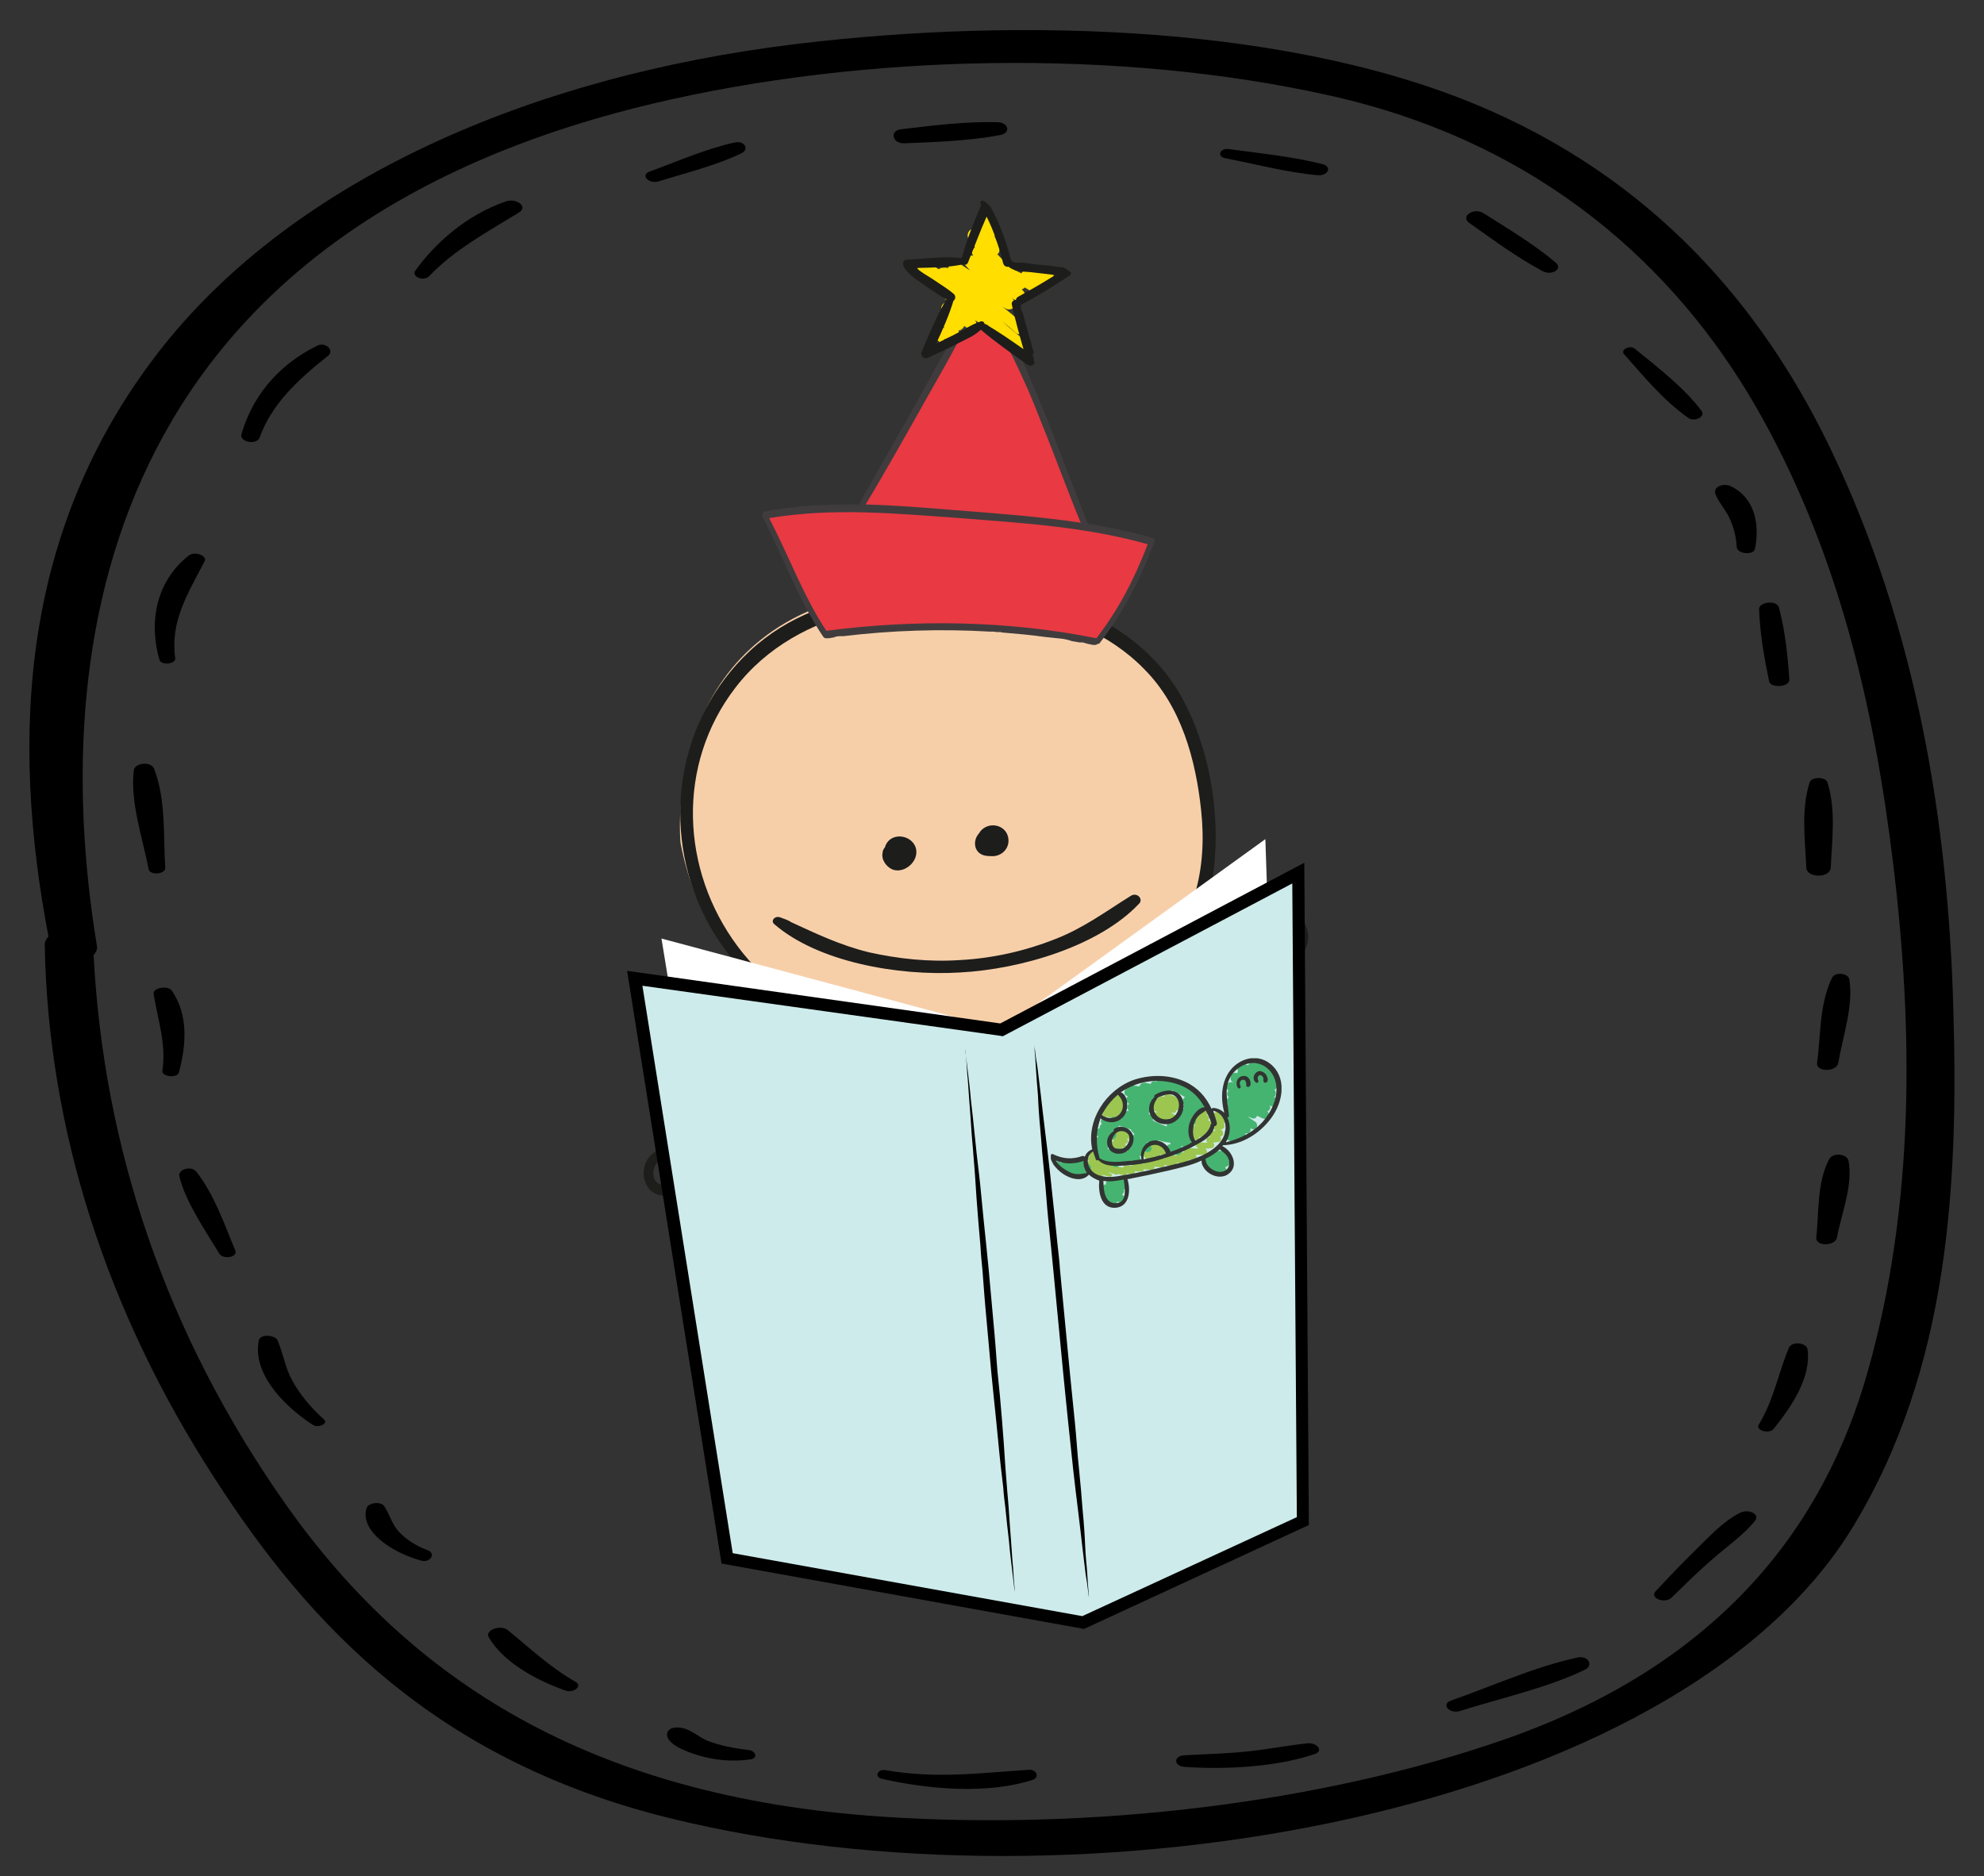 <?xml version="1.0" encoding="utf-8"?>
<!-- Generator: Adobe Illustrator 19.0.0, SVG Export Plug-In . SVG Version: 6.00 Build 0)  -->
<svg version="1.1" id="Capa_1" xmlns="http://www.w3.org/2000/svg" xmlns:xlink="http://www.w3.org/1999/xlink" x="0px" y="0px"
	 viewBox="-58 194.9 479 453" style="enable-background:new -58 194.9 479 453;" xml:space="preserve">
<rect x="-58" y="194.9" width="479" height="453" fill="#333333" stroke="none"/>
<style type="text/css">
	.st0{fill:#F6F6F6;}
	.st1{fill:#F9EF6B;}
	.st2{fill:#F6CFA9;}
	.st3{fill:#95C13D;}
	.st4{fill:#1D1D1B;}
	.st5{fill:#FFFFFF;}
	.st6{fill:#CEEBEB;}
	.st7{opacity:0.89;}
	.st8{clip-path:url(#SVGID_2_);fill:#95C13D;}
	.st9{clip-path:url(#SVGID_4_);fill:#95C13D;}
	.st10{clip-path:url(#SVGID_6_);fill:#95C13D;}
	.st11{clip-path:url(#SVGID_8_);fill:#95C13D;}
	.st12{clip-path:url(#SVGID_10_);fill:#95C13D;}
	.st13{clip-path:url(#SVGID_12_);fill:#34AD61;}
	.st14{clip-path:url(#SVGID_14_);fill:#34AD61;}
	.st15{clip-path:url(#SVGID_16_);fill:#34AD61;}
	.st16{clip-path:url(#SVGID_18_);fill:#34AD61;}
	.st17{clip-path:url(#SVGID_20_);fill:#34AD61;}
	.st18{clip-path:url(#SVGID_22_);fill:#1D1D1B;}
	.st19{clip-path:url(#SVGID_24_);fill:#1D1D1B;}
	.st20{clip-path:url(#SVGID_26_);fill:#1D1D1B;}
	.st21{clip-path:url(#SVGID_28_);fill:#1D1D1B;}
	.st22{clip-path:url(#SVGID_30_);fill:#1D1D1B;}
	.st23{fill:#E93943;}
	.st24{fill:#403C3D;}
	.st25{fill:#FFDE00;}
</style>
<g>
	<path d="M413.6,438.7c1.2,41.2-0.8,86.5-24.4,125.1c-42.4,69.2-185.8,94.6-285.4,70.1c-56.5-13.9-87-46.4-110-82.1
		c-26.3-40.6-40.2-84.5-41-128.8c0-0.8,0.4-1.4,0.9-2c-9.2-48.2-6.9-99.2,28-142.9c31.7-39.5,87.5-64.7,152.7-72.6
		c54-6.5,120.5-4.7,167.6,16.2c42.6,18.9,67.3,50.7,82.4,82.5C404.8,347.1,412.4,393.8,413.6,438.7z M393,525.8
		c11.2-39.8,11-81.8,6.1-122.1c-4.5-37.3-13.1-75.9-33.4-111c-18.9-32.6-51.1-63.2-102.5-74.7c-51.3-11.5-112.8-10.1-163.5,1.9
		C-28.1,250.2-47.6,344.1-34.6,423.3c0.2,0.9-0.3,1.6-0.8,2.2c2.4,46.1,17.2,91.4,46.8,133.2c29.6,41.6,72.7,70,143.3,74.8
		c50.3,3.4,106.4-3.1,151.3-18.9C357.7,596.3,382.6,563,393,525.8z"/>
	<path d="M388.5,431.4c1,6.5-1.6,13.7-2.7,20.2c-0.4,2.1-5.3,2.2-5.1,0c0.9-6.6,0.5-14.2,3.6-20.6
		C385.1,429.4,388.3,429.9,388.5,431.4z"/>
	<path d="M388.3,475.2c1.1,5.9-1.7,12.6-2.8,18.5c-0.4,2.1-5.2,2.2-5,0c0.7-6.1,0.1-13.1,3.1-18.9C384.6,473,388,473.5,388.3,475.2z
		"/>
	<path d="M383.2,383.8c2.1,6.7,1.1,13.9,0.8,20.6c-0.2,2.6-5.8,2.5-5.9,0c-0.3-6.8-1.3-14,0.8-20.6
		C379.3,382.4,382.8,382.4,383.2,383.8z"/>
	<path d="M378.4,520.7c0.9,6.6-3.6,13.5-8.2,19.2c-1,1.3-4.4,0.4-3.6-1c3.7-6.1,4.7-12.4,7.3-18.6
		C374.7,518.6,378.2,519.1,378.4,520.7z"/>
	<path d="M374,358.9c0.2,1.9-4.6,2.3-4.9,0.4c-1.2-5.8-2.2-11.5-2.4-17.3c-0.1-1.8,4.3-2.3,4.8-0.4C373,347.3,373.6,353.1,374,358.9
		z"/>
	<path d="M362,560.2c2.1-1.1,5,0.2,3.7,1.9c-2.6,3.3-6.8,6.2-10.2,9.2c-3.5,3-6.7,6.2-9.9,9.3c-1.6,1.6-5.4,0.2-3.9-1.5
		c3.2-3.4,6.4-6.8,9.8-10.1C354.7,565.9,357.8,562.4,362,560.2z"/>
	<path d="M360.1,312.4c6.2,3.2,6.6,10.2,5.6,15c-0.4,1.7-4.3,1.2-4.4-0.4c-0.1-2.4-0.7-4.7-1.7-6.9c-0.9-2.1-2.8-4-3.5-6.1
		C355.7,312.3,358.3,311.4,360.1,312.4z"/>
	<path d="M352.8,294.1c1,1.3-1.5,2.8-3.2,1.7c-6.3-4.5-10.8-10.1-15.5-15.4c-1-1,1.4-2.3,2.6-1.3
		C342.5,283.8,348.8,288.7,352.8,294.1z"/>
	<path d="M322.8,595.1c2.8-0.6,3.9,2,1.9,2.9c-8.7,4.3-20.4,6.9-30.2,10c-2.5,0.8-4.7-1.6-2.2-2.5
		C302,602.1,312.3,597.4,322.8,595.1z"/>
	<path d="M317.6,258.3c1.8,1.5-0.9,3.2-3.1,2.1c-6.5-3.5-12-7.6-17.8-11.7c-2.2-1.6,1.2-3.8,3.5-2.3
		C306.2,250.2,312.4,253.9,317.6,258.3z"/>
	<path d="M261.2,234.5c2.5,0.6,1.5,2.9-1.1,2.7c-7.6-0.7-15-2.7-22.3-4.1c-2.1-0.4-1.3-2.5,0.9-2.2
		C246.2,231.9,254,232.7,261.2,234.5z"/>
	<path d="M257.7,615.8c2.2-0.2,4,1.8,1.7,2.6c-9.1,3.1-21.4,3.8-31.4,3.1c-2.7-0.2-2.7-2.7,0-2.8c5.3-0.3,10.5-0.4,15.8-1
		C248.4,617.2,253,616.3,257.7,615.8z"/>
	<path d="M190.4,622.2c1.9-0.1,2.6,1.8,1,2.4c-11,3.6-25.2,2.3-36.4-0.2c-2-0.4-1.2-2.5,0.9-2.1C168,624.4,178.1,623,190.4,622.2z"
		/>
	<path d="M182.9,224.4c2.6,0.1,3.2,2.6,0.6,3.1c-7.4,1.4-15.5,1.7-23.2,2c-2.9,0.1-3.6-3.1-0.7-3.4
		C167.2,225.2,175.1,224.2,182.9,224.4z"/>
	<path d="M122.6,617.4c1.8,0.1,2.6,2,0.5,2.3c-4.3,0.6-8.5,0.2-12.5-1c-3.1-0.9-8.5-3-7.4-5.7c0.3-0.6,1.1-1,2-1
		c3-0.2,5.1,2.1,7.4,3.1C115.6,616.3,119,617,122.6,617.4z"/>
	<path d="M119.4,229.3c2.5-0.5,3.5,1.7,1.6,2.6c-5.9,2.9-13.3,4.7-20,6.8c-2.4,0.7-4.5-1.6-2.1-2.4
		C105.5,233.9,112.2,230.9,119.4,229.3z"/>
	<path d="M81,601c1.7,1-0.5,2.7-2.4,2.1c-7.9-2.8-15.3-7.2-18.6-12.9c-1-1.7,2.8-3.1,4.5-1.8C69.9,592.8,74.6,597.3,81,601z"/>
	<path d="M64.2,243.5c2.5-0.8,5.4,1.3,3.1,2.7c-8,4.9-15.7,9.1-21.6,15.3c-1.4,1.5-4.5,0.2-3.4-1.3C47,253.7,54.4,246.9,64.2,243.5z
		"/>
	<path d="M45.3,569.2c2,0.8,0.6,3.1-1.6,2.5c-7-1.9-14.9-7.1-13.2-12.7c0.4-1.3,3.5-1.7,4.3-0.4c1.3,2,1.7,4,3.3,5.9
		C39.9,566.5,42.3,568.1,45.3,569.2z"/>
	<path d="M18.5,278.4c2.2-1.1,4.3,1.2,2.7,2.4c-7.6,6-13.7,11.9-16.5,19.7c-0.7,2-5,1.1-4.4-0.8C2.7,291.4,8.4,283.4,18.5,278.4z"/>
	<path d="M20.2,537.6c1.2,1-1.4,2.2-2.7,1.3c-7.7-5-14.6-12.9-13-20.4c0.4-1.6,3.9-1.3,4.5,0c1.4,3.2,1.8,6.5,3.5,9.6
		C14.4,531.6,17,534.7,20.2,537.6z"/>
	<path d="M-1.2,496.8c0.7,1.7-3,2.3-3.9,0.7c-3.5-5.8-8.1-12.4-9.6-18.6c-0.4-1.6,2.8-2.7,4.1-1.1C-6.2,483.4-3.8,490.6-1.2,496.8z"
		/>
	<path d="M-12.4,329c1.5-1.1,4.5,0.1,3.8,1.4c-4.2,8.1-8.3,14.5-7.1,23.4c0.2,1.5-3.4,1.8-3.8,0.4C-21.9,346-20.9,335.7-12.4,329z"
		/>
	<path d="M-16.5,434.1c4.1,6,3.4,13.3,1.7,19.7c-0.4,1.5-4.2,1.1-4-0.4c1-6.4-1.1-12.2-2.1-18.5C-21.2,433.4-17.5,432.7-16.5,434.1z
		"/>
	<path d="M-18.1,404.4c0.1,1.6-3.7,1.9-4,0.4c-1.5-7.7-4.5-16.2-3.6-23.9c0.2-1.8,4.1-2.3,4.9-0.4C-17.9,388-18.6,396.6-18.1,404.4z
		"/>
</g>
<g id="ninoleyendo">
	<path id="XMLID_63_" class="st0" d="M256.2,419.4c-0.7-0.9-1.4-1.2-2.5-1.2c-0.8,0-1.6,0-2.4-0.1c-1.6-0.2-2.7,0.9-2.6,2.2
		c-0.3,0.4-0.5,0.8-0.5,1.4c-1.4,0.3-1.9,2.1-0.8,3.2c0.6,0.6,1.3,0.8,2,0.8c1,0.3,2.1,0.6,3.1,1.1c0.9,0.4,1.9,0.3,2.6-0.5
		c0.6-0.6,0.8-1.8,0.3-2.7c-0.3-0.4-0.6-0.7-0.9-1.1v-0.1c0.7-0.1,1.3-0.5,1.8-1.3C256.6,420.9,256.6,420,256.2,419.4"/>
	<path id="XMLID_62_" class="st0" d="M157.7,550.9c-0.3-0.8-1.1-1-1.8-0.6c-0.9-0.4-1.8-0.6-2.7-1c-0.7-0.3-1.3,0-1.6,0.6
		c-0.4-0.1-0.6-0.2-1-0.2c-1.2-0.2-2.1,1.7-0.8,2.1c0.6,0.3,1.2,0.6,1.8,0.8c0.2,0.1,0.4,0.3,0.6,0.4c0.5,0.5,1,0.9,1.7,1.2
		c0.8,0.4,1.6,0.1,1.9-0.5h0.1c1,0.4,2-0.6,1.9-1.6C157.9,551.6,157.8,551.3,157.7,550.9"/>
	<path id="XMLID_61_" class="st0" d="M217.4,546.2c-1.2-0.6-2.6-0.5-3.9-0.6c-1.1,0-1.7,1-1.6,2l0,0c-0.8,0.1-1.5,0.8-1.5,1.6
		c-0.3,0-0.6,0-0.8,0c-0.7,0-1.2,1.1-0.6,1.6c1.3,0.9,2.9,1.3,4.4,1.5c1.1,0.1,1.8-0.7,1.8-1.7c0.7-0.2,1.1-0.8,1.1-1.5
		c0.3,0,0.6-0.1,0.8-0.2C218.4,548.6,218.6,546.9,217.4,546.2"/>
	<polygon id="XMLID_60_" class="st1" points="140.9,490.2 146.4,443.2 208.3,439.1 221.1,490.2 	"/>
	<path id="XMLID_59_" class="st2" d="M106.3,398.4c0,0-5.2-51,45.4-60.3c41.4-7.7,83.5,17.2,81.7,49.8s0.8,41.8-54.7,59.7
		c0,0-23.5,0.2-32.6-2.8C136.9,441.9,112.3,430.2,106.3,398.4"/>
	<polygon id="XMLID_58_" class="st3" points="191.2,513.1 189.5,490.2 218.6,490.3 215.6,514.7 	"/>
	<polygon id="XMLID_57_" class="st3" points="174.8,514.2 174.4,492.6 149.6,490.3 150.9,513.5 	"/>
	<path id="XMLID_119_" class="st4" d="M141.6,461.7c-1,9.5-1.8,19-2.6,28.5c-0.1,0.9,0.9,1.7,1.8,1.7c2.7,0,5.4,0,7.9-0.1
		c-0.7,7.4-0.6,15-0.6,22.3c0,0.9,0.8,1.7,1.8,1.6c3.6-0.2,7.2-0.5,10.8-0.6c-1.6,11.4-1.7,23.2-1.3,34.5c-1.6-1.5-3.2-3-5.4-3.2
		s-4.7,0.6-5.5,2.8s0.5,4.5,2.4,5.7c2.8,1.8,6.4,0.6,9.1-0.6c0.2-0.1,0.3-0.3,0.4-0.4c0.4,0,0.7-0.1,1-0.4c0.8-0.1,1.6-0.6,1.5-1.7
		c-0.5-12.3,0.9-24.7,0.2-36.8c0.2,0,0.5,0,0.6,0l7.3-0.5c1.3-0.1,3.6,0.2,4.7-0.6c2.1-1.6,1.3-5.4,1.4-7.7c0.1-5,0.3-10,0.4-15
		c3.2-0.1,6.6-0.2,9.8-0.3c-0.4,3.6,0.3,7.4,0.5,11c0.2,2.8-0.6,8.8,1.7,10.8c2.2,2,7.7,1,10.3,1.1c0.6,0,1.2,0,1.8,0
		c0.6,11.5,2.4,23.1,3.4,34.6c0.1,0.9,0.7,1.4,1.5,1.5c-0.1,0.4,0,0.7,0.4,0.9c2.8,1.3,5.7,2.6,8.8,1.7c2.4-0.6,4.4-2.7,4.3-5.3
		c-0.1-2.4-1.8-4.3-4.2-4.4c-3.5-0.1-5.1,3.1-7.6,4.8c-0.8-11.3-1.8-22.7-4.2-33.7c3.8,0.1,7.7,0.2,11.5,0.3c0.9,0,1.7-0.9,1.7-1.8
		c0.1-7.5,0.8-15.2,0.2-22.7c1.2-0.1,2.4-0.1,3.6-0.2c1.1-0.1,1.9-1.2,1.6-2.3c-3.3-10.9-6.6-21.7-9.9-32.6
		c7.9-0.3,17.1-4.5,23.1-8.9c6.3-4.5,11.5-11,13.5-18.7c2.2,0.6,4.7,0.3,6.5-1.2c2.3-2,2.7-5.6,1-8.2c-1.9-2.9-5.8-3-8.4-1
		c-2.9,2.2-3.1,5.9-1.9,9c0,0.1,0,0.1-0.1,0.1c-2.5,7.7-7.3,13.8-14,18.2c-3.8,2.5-7.9,4.2-12.2,5.6c-2.7,0.8-5.6,1.4-8.3,2.3
		c-1.2-4-2.4-7.9-3.7-11.9c-0.1-0.2-0.1-0.4-0.2-0.5c14.6-7.1,26-19.2,27.3-37.1c1-12.8-1.6-27.3-7.8-38.7
		c-5.9-10.9-16.2-18.5-27.7-22.5c-13.9-4.9-29.4-5-43.9-3.1c-12.2,1.6-23.8,5.6-32.9,14.1c-17.6,16.5-21.6,42.8-10.8,64.2
		c6.4,12.7,18,22.8,31.5,28.3c-0.7,4.9-1.3,9.9-1.8,14.8 M142.7,455.5c-6.7,14.1-19,21.7-34.6,21.1c-0.5-1.8-1.9-3.3-3.8-4
		c-2.9-0.9-5.7,0.7-6.6,3.6c-0.9,2.9,0.3,6.3,3.3,7.2s6.9-0.9,7.6-4.2l0,0c15.3,1.8,30.9-7.8,35.9-22.4 M106,477.2
		c-0.2,0.4-0.2,0.9,0,1.3c0,0,0,0.1-0.1,0.1c-0.6,1.8-2.6,2.9-4.4,2.3c-1.8-0.6-2.1-2.7-1.5-4.2C101.3,473.6,104.9,474.8,106,477.2
		 M153.2,553.3c-1.4-0.6-3.2-2.8-1.3-3.9c2.4-1.4,5,1.5,6.8,3.2C157,553.3,154.9,554.1,153.2,553.3 M211.9,548.1
		c1.2-1.2,4.5-4.2,5.3-1c0.6,2.2-1.8,3.5-3.8,3.7c-1.3,0.1-2.7-0.2-4-0.6C210.3,549.5,211.2,548.8,211.9,548.1 M120.1,423.4
		c-13.8-18.5-14.8-43.9-0.6-62.4c15.2-19.9,43.6-23.2,67-19.6c11.7,1.8,23.3,6.4,31.7,15c9,9,12.5,21.9,13.8,34.2
		c1.5,14.2-1.6,27.3-12.1,37.6c-10.3,10.1-24.7,14.4-38.7,15.8c-0.6,0.1-1,0.4-1.2,0.8c-10.5,1.4-20.9,1.7-31.2-1.5
		C137.3,439.8,127.2,432.9,120.1,423.4 M173.9,502.1c0,1.9,0.2,4.2-0.2,6c-0.5,2.3-0.2,2.5-2.8,3c-3.1,0.6-6.6,0.4-9.8,0.6l-9.6,0.6
		c0.1-6.8,0.3-13.8-0.3-20.6c7.7-0.1,15.2-0.2,22.9-0.5C174,495,173.9,498.6,173.9,502.1 M213.6,510.7c-3.3-0.1-6.6-0.1-9.9-0.2
		c-3.1-0.1-8.7,0.9-11-1.1s-1.7-7.8-1.8-10.9c-0.2-2.5-0.3-5.2-0.9-7.6c8-0.3,16-0.6,23.9-1C213.3,496.7,213.6,503.8,213.6,510.7
		 M218.5,486.2c-25.3,1.3-50.5,2.1-75.8,2.2c1.2-14.3,2.6-28.5,3-42.8c11.3,4.2,23.5,5,35,1.3c0.2,0.1,0.4,0.1,0.6,0.1
		c8-0.7,16.2-2.7,23.6-5.9v0.1C209.3,456.2,213.9,471.1,218.5,486.2 M253.5,424c-1.3,1-2.9,1.1-4.4,0.7c-0.8-1.9-0.7-4.5,1.1-5.8
		c1.5-1,3.5-0.8,4.2,0.9C255,421.3,254.8,423.1,253.5,424"/>
	<path id="XMLID_46_" class="st4" d="M215,411.2c-6.1,3.8-11.4,7.8-18.4,10.5c-7.1,2.8-15,4.6-22.9,5c-7.4,0.5-14.9-0.3-22-1.9
		c-6.9-1.7-12.7-4.5-18.8-7.3l-0.1-0.1c-0.7-0.4-1.6-0.7-2.4-1c-1.3-0.5-2.4,0.8-1.5,1.6c10.5,9.1,29.7,12.6,44.8,11.7
		c15.1-0.8,33.7-6.5,43.2-16.5C218.2,412.1,216.6,410.2,215,411.2"/>
	<path id="XMLID_45_" class="st4" d="M162.8,398.9c-1.4-2.5-5.5-2.9-6.9-0.1c-0.1,0.2-0.2,0.4-0.2,0.6c-0.3,0.4-0.6,0.8-0.6,1.3
		c-0.4,1.7,0.8,3.4,2.3,4.1C160.6,406.1,164.6,402.2,162.8,398.9"/>
	<path id="XMLID_44_" class="st4" d="M185.2,396.4c-1.1-2.6-4.7-3-6.5-0.8c-0.2,0.3-0.3,0.5-0.5,0.7c-0.8,1-1,2.3-0.6,3.4
		c0.6,1.5,2,1.9,3.5,1.9C184.1,401.9,186.3,399.2,185.2,396.4"/>
	<polygon id="XMLID_43_" class="st5" points="101.7,421.5 121.5,542.6 194.4,562.7 252,533 247.5,397.5 183.8,443.5 	"/>
	<polygon id="XMLID_42_" class="st6" points="95.3,431.1 117.6,571.1 203.5,586.7 256.6,562.1 255.6,405.7 183.8,443.5 	"/>
	<path id="XMLID_2_" d="M203.7,588.2l-0.5-0.1l-87-15.7L93.4,429.3l90.1,12.7l73.4-38.8l1.1,159.9L203.7,588.2z M118.9,569.9
		l84.4,15.2l51.8-23.9l-1.1-153l-69.9,36.9l-0.5-0.1l-86.5-12.1L118.9,569.9z"/>
	<path id="XMLID_41_" d="M175,448.2c0,0,0.1,0.6,0.2,1.5c0.1,0.9,0.3,2.4,0.5,4.2s0.5,4,0.7,6.5c0.3,2.5,0.6,5.3,0.9,8.3
		c0.2,1.6,0.3,3.1,0.5,4.8s0.4,3.3,0.6,5.1c0.4,3.5,0.7,7.2,1.1,11c0.2,1.9,0.4,3.9,0.6,5.8c0.2,1.9,0.4,4,0.6,6
		c0.4,4.1,0.7,8.1,1.1,12.2c0.4,4.1,0.7,8.2,1,12.2c0.1,1,0.2,2,0.3,3s0.2,2,0.3,3c0.2,1.9,0.3,3.9,0.5,5.8
		c0.3,3.8,0.6,7.6,0.8,11.1c0.1,1.8,0.3,3.5,0.4,5.1c0.1,1.7,0.3,3.2,0.4,4.8c0.2,3,0.4,5.9,0.6,8.4c0.2,2.5,0.3,4.7,0.5,6.5
		c0.1,1.8,0.2,3.2,0.3,4.2c0.1,0.9,0.1,1.5,0.1,1.5s-0.1-0.6-0.2-1.5s-0.3-2.4-0.5-4.2s-0.5-4-0.7-6.5c-0.3-2.5-0.6-5.3-0.9-8.3
		c-0.2-1.6-0.4-3.1-0.5-4.8c-0.2-1.7-0.4-3.3-0.6-5.1c-0.4-3.5-0.7-7.2-1.1-11c-0.2-1.9-0.4-3.9-0.6-5.8c-0.1-1-0.2-1.9-0.3-3
		c-0.1-1-0.2-2-0.3-3c-0.4-4.1-0.7-8.1-1.1-12.2c-0.4-4.1-0.7-8.2-1-12.2c-0.2-2-0.4-4-0.5-6c-0.2-1.9-0.3-3.9-0.5-5.8
		c-0.3-3.8-0.6-7.6-0.8-11.1c-0.1-1.8-0.3-3.5-0.4-5.1c-0.1-1.7-0.3-3.2-0.4-4.8c-0.2-3-0.4-5.9-0.6-8.4s-0.3-4.7-0.5-6.5
		c-0.1-1.8-0.2-3.2-0.3-4.2C175,448.8,175,448.2,175,448.2"/>
	<path id="XMLID_40_" d="M191.7,447.1c0,0,0.1,0.6,0.2,1.5c0.1,1,0.3,2.4,0.6,4.2c0.2,1.8,0.5,4.1,0.8,6.6s0.6,5.4,1,8.5
		c0.2,1.6,0.4,3.2,0.6,4.9c0.2,1.7,0.4,3.4,0.6,5.2c0.4,3.6,0.8,7.4,1.2,11.3c0.2,1.9,0.4,4,0.6,5.9c0.2,2,0.5,4.1,0.6,6.1
		c0.4,4.1,0.8,8.3,1.2,12.5c0.4,4.2,0.8,8.3,1.2,12.5c0.1,1,0.2,2,0.3,3s0.2,2,0.3,3c0.2,2,0.4,4,0.6,5.9c0.4,3.9,0.6,7.7,1,11.3
		c0.2,1.8,0.3,3.5,0.5,5.3c0.1,1.7,0.3,3.3,0.4,4.9c0.3,3.1,0.5,6,0.6,8.6s0.4,4.8,0.5,6.6s0.2,3.2,0.3,4.2s0.1,1.5,0.1,1.5
		s-0.1-0.6-0.2-1.5c-0.1-1-0.3-2.4-0.6-4.2c-0.2-1.8-0.5-4.1-0.8-6.6s-0.6-5.4-1-8.5c-0.2-1.6-0.4-3.2-0.6-4.9
		c-0.2-1.7-0.4-3.4-0.6-5.2c-0.4-3.6-0.8-7.4-1.2-11.3c-0.2-1.9-0.4-4-0.6-5.9c-0.1-1-0.2-2-0.3-3s-0.2-2-0.3-3
		c-0.4-4.1-0.8-8.3-1.2-12.5c-0.4-4.2-0.8-8.3-1.2-12.5c-0.2-2-0.4-4.1-0.6-6.1s-0.4-4-0.6-5.9c-0.4-3.9-0.6-7.7-1-11.3
		c-0.2-1.8-0.3-3.5-0.5-5.3c-0.1-1.7-0.3-3.3-0.4-4.9c-0.3-3.1-0.5-6-0.6-8.6c-0.2-2.6-0.4-4.8-0.5-6.6s-0.2-3.2-0.3-4.2
		C191.8,447.7,191.7,447.1,191.7,447.1"/>
	<g id="XMLID_74_" class="st7">
		<g id="XMLID_75_">
			<g>
				<g>
					<g>
						<defs>
							<rect id="SVGID_1_" x="195.7" y="450.4" width="55.7" height="36.2"/>
						</defs>
						<clipPath id="SVGID_2_">
							<use xlink:href="#SVGID_1_"  style="overflow:visible;"/>
						</clipPath>
						<path id="XMLID_39_" class="st8" d="M237.9,465c-0.3-0.2-0.6-0.4-0.9-0.6c0.3-0.6-0.1-1.4-0.8-1.2c-0.3,0.1-0.6,0.2-0.8,0.3
							c-0.6,0.2-0.8,0.9-0.4,1.3c0.2,0.2,0.4,0.3,0.6,0.5c-0.5,0.3-0.6,1-0.1,1.3c-0.4,0.2-0.5,0.7-0.3,1c0.1,0.1,0.2,0.2,0.2,0.3
							c-0.3,0-0.6,0.1-0.7,0.1c-0.3,0.1-0.5,0.3-0.6,0.5c-0.1-0.1-0.2-0.2-0.4-0.3c-0.1,0-0.1,0-0.2-0.1c0.5-0.1,0.8-0.6,0.6-1
							c0.7-0.1,0.9-1.3,0.1-1.5c-0.2,0-0.3-0.1-0.5-0.2c0.3-0.4,0.3-0.9-0.2-1.2c0,0,0,0-0.1,0c0.4-0.5,0-1.3-0.6-1.3
							c-0.5,0-0.8,0.1-1.3,0.3c-0.5,0.1-0.6,0.6-0.6,0.9c-0.1,0-0.3,0.1-0.4,0.1c-0.6,0.2-0.8,1-0.3,1.4c-0.2,0.4,0,0.8,0.5,1
							c-0.2,0-0.4,0.1-0.6,0.1c-0.6,0.1-0.7,1-0.2,1.3c0.1,0.1,0.3,0.2,0.4,0.2c-0.2,0-0.3,0-0.5,0.1c-0.3,0-0.6,0.5-0.5,0.7
							c0.3,0.8,1,1.3,1.8,1.1c0.4-0.1,0.5-0.5,0.4-0.7c0.6,0,1.2,0,1.8,0.1c0.4,0,0.6-0.2,0.6-0.4c0.1,0.1,0.1,0.2,0.2,0.2l0.1,0.1
							c-0.1,0-0.3,0-0.4,0.1c-0.5,0.1-0.6,0.6-0.5,1c0.1,0.1,0.1,0.2,0.2,0.3c-0.6,0-1.3,0-1.9-0.2c-0.7-0.2-1.2,0.8-0.6,1.3
							c0.1,0.1,0.3,0.2,0.4,0.3c-0.9,0-1.9-0.1-2.9-0.2c-0.6-0.1-0.9,0.7-0.6,1.1c-0.4,0-0.7-0.1-1.1-0.1c-0.5-0.1-0.8,0.5-0.7,0.9
							c-0.7-0.1-1.5-0.2-2.1-0.3s-0.9,0.6-0.7,1c-0.6-0.1-1.3-0.2-1.9-0.2c-0.5-0.1-0.7,0.4-0.6,0.8c-0.6,0-1.3,0-1.9,0
							c-0.5,0-0.7,0.4-0.6,0.7c-0.7-0.1-1.5-0.2-2.2-0.4c-0.6-0.1-1,0.5-0.8,0.9c-0.5,0-1-0.1-1.5-0.1c-0.4,0-0.6,0.2-0.6,0.5
							c-0.7-0.1-1.5-0.3-2.2-0.4c-0.1,0-0.2,0-0.3,0c-0.8-0.5-1.6-0.8-2.4-1.2c0.1-0.3,0-0.6-0.3-0.7c-0.4-0.2-0.7-0.4-1-0.6
							c-0.1,0-0.1-0.1-0.2-0.1c0.3-0.4,0.1-1-0.5-1c-0.6,0.1-1.3,0.3-1.3,1c0,0.1,0,0.2,0.1,0.3c-0.5,0.2-0.6,0.9-0.1,1.1l0,0
							c-0.6,0-0.7,0.7-0.3,1s0.6,0.5,1,0.6c0,0,0,0-0.1,0c-0.6-0.2-0.9,0.6-0.5,1c0.8,0.6,1.8,1,2.7,1.5c0.5,0.3,0.8-0.4,0.4-0.6
							c-0.1-0.1-0.2-0.1-0.3-0.2c0.6,0.2,1.4,0.3,2,0.5c0.5,0.1,0.8-0.6,0.4-0.7c-0.3-0.1-0.5-0.2-0.7-0.4c0.6,0.2,1.3,0.4,1.8,0.6
							c0.3,0.1,0.6,0,0.6-0.2c0.5,0.2,1,0.3,1.6,0.4c0.3,0,0.4-0.2,0.4-0.5c0.4,0.1,0.8,0.2,1.2,0.2c0.5,0.1,0.9-0.4,0.8-0.7
							c0.6,0,1.1,0.1,1.6,0.1c0.4,0,0.6-0.4,0.6-0.6c0.6,0.1,1.3,0.1,1.9,0.1c0.5,0,0.7-0.4,0.6-0.7c0.6,0,1.2,0.1,1.8,0.2
							c0.5,0.1,0.6-0.3,0.6-0.6c0.7,0.1,1.6,0.2,2.3,0.3c0.5,0.1,0.8-0.5,0.7-0.9c0.7,0.1,1.4,0.2,2.1,0.3c0.6,0.1,0.9-0.6,0.7-1
							c0.4,0,0.8,0.1,1.2,0.1c0.6,0.1,1-0.8,0.6-1.3c0.6,0,1.4,0,2,0c0.6,0,0.9-0.6,0.6-1.1c-0.1-0.1-0.2-0.3-0.2-0.4
							c0.5,0,0.9,0,1.4-0.1s0.8-0.6,0.6-1c-0.1-0.1-0.1-0.2-0.2-0.3c0.5-0.1,0.9-0.1,1.4-0.2c0.6-0.1,0.6-0.9,0.3-1.3
							c0.8,0,1-1,0.4-1.5c-0.1-0.1-0.2-0.1-0.3-0.2c0.1,0,0.3-0.1,0.4-0.1c0.6-0.1,0.7-1,0.3-1.4C238.3,466.1,238.5,465.4,237.9,465
							"/>
					</g>
				</g>
			</g>
			<g>
				<g>
					<g>
						<defs>
							<rect id="SVGID_3_" x="195.7" y="450.4" width="55.7" height="36.2"/>
						</defs>
						<clipPath id="SVGID_4_">
							<use xlink:href="#SVGID_3_"  style="overflow:visible;"/>
						</clipPath>
						<path id="XMLID_38_" class="st9" d="M214.7,468.7c-0.6-0.5-1.2-0.8-1.8-1.2c-0.5-0.2-1.1,0.2-1,0.6c-0.1,0-0.1,0-0.2,0
							c-0.6,0-0.8,0.7-0.4,1.1c-0.2-0.1-0.4-0.1-0.6-0.2c-0.6-0.2-0.8,0.6-0.4,0.9c0.3,0.2,0.5,0.4,0.7,0.6c-0.3,0-0.6,0-0.9,0
							c-0.5,0-0.7,0.7-0.3,0.9c0.9,0.5,1.8,0.8,2.7,1.1c0.4,0.1,0.6-0.5,0.3-0.6c-0.1,0-0.1-0.1-0.2-0.1c0.2,0.1,0.5,0.1,0.6,0.2
							c0.6,0.2,0.9-0.6,0.4-0.9l-0.1-0.1h0.1c0.6,0.2,1-0.6,0.6-1c-0.1-0.1-0.1-0.1-0.2-0.2c0,0,0,0,0.1,0
							C215,470.3,215.3,469.2,214.7,468.7"/>
					</g>
				</g>
			</g>
			<g>
				<g>
					<g>
						<defs>
							<rect id="SVGID_5_" x="195.7" y="450.4" width="55.7" height="36.2"/>
						</defs>
						<clipPath id="SVGID_6_">
							<use xlink:href="#SVGID_5_"  style="overflow:visible;"/>
						</clipPath>
						<path id="XMLID_37_" class="st10" d="M213.4,460.3c-0.3-0.3-0.6-0.6-0.8-0.7c0-0.1-0.1-0.3-0.3-0.4c-0.5-0.3-0.7-0.3-1.2-0.2
							c-0.6,0.1-0.7,0.8-0.4,1.2c-0.1,0-0.2,0-0.4,0.1c-0.4,0.1-0.6,0.5-0.6,0.8c-0.5,0.1-0.6,0.7-0.4,1.1c-0.3,0-0.6-0.1-0.8-0.1
							c-0.6-0.1-1,1-0.4,1.3c0.1,0.1,0.3,0.1,0.4,0.2c-0.4,0-0.5,0.5-0.2,0.7c0.1,0.1,0.3,0.2,0.4,0.3c0.2,0.1,0.4,0,0.5-0.1
							c0.7,0.2,1.6,0.3,2.3,0.4c0.6,0.1,1-0.6,0.6-1c0.1,0,0.2,0,0.4,0c0.6,0.1,0.9-0.8,0.5-1.2c0.5-0.1,0.7-0.8,0.4-1.2
							C213.6,461.3,213.7,460.7,213.4,460.3"/>
					</g>
				</g>
			</g>
			<g>
				<g>
					<g>
						<defs>
							<rect id="SVGID_7_" x="195.7" y="450.4" width="55.7" height="36.2"/>
						</defs>
						<clipPath id="SVGID_8_">
							<use xlink:href="#SVGID_7_"  style="overflow:visible;"/>
						</clipPath>
						<path id="XMLID_36_" class="st11" d="M223.1,472.3c0.4-0.2,0.5-0.8,0-1c-0.9-0.5-2-0.4-3-0.5c-0.5,0-0.7,0.4-0.7,0.8
							c-0.2,0-0.4-0.1-0.6-0.1c-0.7-0.1-0.8,0.9-0.4,1.2c0.2,0.1,0.3,0.2,0.5,0.3c-0.2,0-0.4,0-0.5,0.1c-0.5,0.1-0.6,0.7-0.3,1
							c0.6,0.6,1.4,1,2.3,1.1c0.6,0,0.6-0.7,0.2-0.9c-0.1,0-0.2-0.1-0.2-0.1c0.4,0,0.7,0,1.1,0.1c0.5,0.1,0.6-0.4,0.6-0.7
							c0.2,0.1,0.5,0.1,0.6,0.2c0.7,0.2,1.3-0.8,0.6-1.3C223.1,472.4,223.1,472.4,223.1,472.3"/>
					</g>
				</g>
			</g>
			<g>
				<g>
					<g>
						<defs>
							<rect id="SVGID_9_" x="195.7" y="450.4" width="55.7" height="36.2"/>
						</defs>
						<clipPath id="SVGID_10_">
							<use xlink:href="#SVGID_9_"  style="overflow:visible;"/>
						</clipPath>
						<path id="XMLID_35_" class="st12" d="M227,460.5c-0.9-0.6-1.8-1.2-3-1.4c-0.5-0.1-0.9,0.3-0.9,0.6c-0.2,0-0.4-0.1-0.6-0.1
							c-0.6-0.1-1,0.4-1,0.7c-0.2,0-0.5-0.1-0.6-0.1c-0.6-0.1-1.2,0.8-0.6,1.2c-0.6,0.1-1,0.8-0.4,1.2c0.6,0.3,1,0.6,1.6,0.8
							c-0.1,0-0.2,0-0.3,0c-0.6,0-0.8,0.8-0.3,1.1c0.9,0.5,1.8,0.8,3,0.9c0.3,0,0.4-0.2,0.4-0.5c0.3,0.1,0.5,0.1,0.7,0.2
							c0.6,0.2,1.1-0.8,0.5-1.1c-0.3-0.2-0.6-0.3-0.8-0.5c0.2,0,0.3,0.1,0.5,0.1c0.5,0.1,0.8-0.3,0.8-0.6c0.6,0,1-0.6,0.8-1
							C227.4,461.8,227.7,461,227,460.5"/>
					</g>
				</g>
			</g>
			<g>
				<g>
					<g>
						<defs>
							<rect id="SVGID_11_" x="195.7" y="450.4" width="55.7" height="36.2"/>
						</defs>
						<clipPath id="SVGID_12_">
							<use xlink:href="#SVGID_11_"  style="overflow:visible;"/>
						</clipPath>
						<path id="XMLID_100_" class="st13" d="M232.8,460.4c-3-2.4-6.5-4.2-10.3-5.4c-0.8-0.3-1.3,0.4-1.3,1.1c-0.1,0-0.2-0.1-0.2-0.1
							c-0.6-0.2-1,0.1-1.2,0.6c-0.5-0.1-0.9-0.2-1.4-0.3c-0.6-0.1-1.2,0.4-1.3,0.9c-0.6-0.1-1.3-0.2-1.9-0.2c-0.5,0-0.8,0.3-0.9,0.6
							c-0.8,0.1-1.2,1.5-0.4,1.8c0.1,0.1,0.3,0.1,0.4,0.2c-0.5,0.4-0.6,1.1-0.1,1.5c0.1,0.1,0.3,0.2,0.4,0.3c-0.6,0.4-0.6,1.3,0,1.7
							l0,0c-0.1,0-0.1,0-0.2,0c-0.7,0-1,0.6-0.9,1l0,0c-0.6-0.3-1.1,0.8-0.5,1.1c0,0,0,0,0.1,0c-0.6-0.2-1.3-0.5-2-0.6
							c-0.6-0.2-0.9,0.2-1,0.6c-0.5-0.1-1-0.2-1.5-0.3c-0.8-0.1-1,0.8-0.6,1.4c-0.4,0.2-0.6,0.6-0.5,1c-0.8,0.1-1.1,1.2-0.6,1.8
							c0.1,0.1,0.2,0.2,0.3,0.3c-0.7,0.1-0.9,1.2-0.5,1.8c0,0.1,0.1,0.1,0.1,0.2c-0.1,0.2-0.1,0.3-0.1,0.5c-0.6,0.2-1,1-0.3,1.6
							c0.1,0.1,0.2,0.1,0.3,0.2c-0.1,0.4,0,0.7,0.3,1l0,0c1.3,0.7,2.6,1.3,4,1.9c0.9,0.5,1.7-0.6,1.3-1.3c0.6,0.3,1,0.6,1.6,0.7
							c0.7,0.4,1.4-0.4,1.2-1c0.6,0.3,1,0.5,1.1,0.5c0.7,0.3,1.5-0.6,1-1.3c0-0.1-0.1-0.1-0.1-0.2c0.1,0,0.2,0,0.3,0
							c0.6,0,1-0.6,0.8-1.2c0.1,0,0.2,0.1,0.4,0.2c0.9,0.4,2-0.6,1.1-1.5c-0.3-0.3-0.6-0.6-0.9-0.8c0.7,0,1.4,0,2.1,0
							c0.4,0,0.6-0.2,0.7-0.5h0.1c0.9,0.3,1.8,0.5,2.8,0.6c0,0.1,0.1,0.2,0.1,0.3v0.1c0,0,0,0-0.1,0c-1.1,0-1.2,1.5-0.3,1.8
							c0.6,0.3,1.3,0.5,1.9,0.7c0.7,0.3,1.3-0.5,1.2-1.1l0,0c0.2-0.4,0.1-0.7-0.2-1c0.5,0.1,0.8,0.2,1.3,0.3c0.6,0.2,1-0.2,1.1-0.6
							c0.9-0.1,0.9-1.5,0.1-1.8c-0.2-0.1-0.4-0.2-0.5-0.2c0.6-0.3,0.8-1,0.6-1.6c0.3-0.3,0.3-0.7,0.1-1.1c0.8-0.1,1.3-1.2,0.6-1.8
							l0,0c0.3-0.3,0.4-0.6,0.2-1.1c0.2,0,0.4,0,0.6,0c0.7,0,1.1-0.6,1-1.2l0,0C232.8,462.2,233.5,461.1,232.8,460.4 M228.1,459.8
							c-0.6,0.3-0.9,1.4-0.2,1.8c-0.2,0.2-0.2,0.6-0.1,0.8c0,0.1,0,0.2,0.1,0.2c-0.8-0.1-1.6,0.8-1.1,1.6c-0.6,0.1-0.9,0.6-0.8,1.3
							c-0.3,0-0.6,0-0.7,0.2c-0.1,0-0.1,0-0.2-0.1c-0.8-0.4-1.5,0.6-1.4,1.3c-1.1-0.5-2.3-0.9-3.4-1.5c0.2-0.4,0.1-0.9-0.4-1.2
							c-0.2-0.2-0.5-0.3-0.6-0.5c0.6-0.3,0.8-1.2,0.3-1.6c0.6,0,1-0.6,0.9-1.2c0.3-0.3,0.4-0.6,0.3-1c0.4-0.2,0.6-0.6,0.7-0.9
							c0.1,0,0.2,0,0.3,0.1c0.5,0.1,0.8-0.1,1-0.4c0.3,0.1,0.6,0.2,0.8,0.3c0.7,0.3,1.2-0.3,1.3-0.9
							C225.9,458.6,227,459.1,228.1,459.8 M215.6,469c-0.6,0.3-0.6,1.1-0.2,1.5c0.1,0,0.1,0.1,0.2,0.1c-0.7,0.1-1.1,0.9-0.6,1.5
							c-0.5,0-0.8,0.5-0.8,0.8c-0.5-0.2-0.9-0.3-1.3-0.5c-0.7-0.3-1.3-0.5-2,0c-0.1,0.1-0.2,0.2-0.3,0.3c-0.4-0.2-0.7-0.3-1.2-0.4
							c0.1-0.2,0.1-0.5,0.1-0.7c0.9,0.1,1.3-1,0.8-1.7c0.9,0.3,1.6-0.9,1-1.7c0.4-0.3,0.6-0.7,0.5-1.1c0.1-0.1,0.3-0.2,0.4-0.4
							c0.9,0.3,1.8,0.6,2.8,0.9c0.2,0.5,0.6,0.8,0.9,1.1C215.7,468.9,215.6,469,215.6,469"/>
					</g>
				</g>
			</g>
			<g>
				<g>
					<g>
						<defs>
							<rect id="SVGID_13_" x="195.7" y="450.4" width="55.7" height="36.2"/>
						</defs>
						<clipPath id="SVGID_14_">
							<use xlink:href="#SVGID_13_"  style="overflow:visible;"/>
						</clipPath>
						<path id="XMLID_31_" class="st14" d="M205.3,476.4c-0.6-0.7-1.3-1.5-2.3-1.2c-0.2,0-0.3,0.1-0.4,0.2c-0.2,0-0.4-0.1-0.6-0.1
							c-0.4,0-0.7,0.2-0.9,0.5c-0.6-0.3-1.3-0.5-2-0.5c-0.4,0-0.6,0.2-0.8,0.4c-0.6-0.3-1.1-0.5-1.6-0.4c-0.6,0.1-0.6,0.9,0,1.1l0,0
							c0.8,0.3,1.6,0.9,2.4,1.2c1,0.4,2,0.6,3,1.2c0.4,0.2,0.7,0.2,0.9,0c0,0,0,0,0.1,0c0.8,0.4,1.7-0.3,1.6-1
							C205.3,477.6,205.7,477,205.3,476.4"/>
					</g>
				</g>
			</g>
			<g>
				<g>
					<g>
						<defs>
							<rect id="SVGID_15_" x="195.7" y="450.4" width="55.7" height="36.2"/>
						</defs>
						<clipPath id="SVGID_16_">
							<use xlink:href="#SVGID_15_"  style="overflow:visible;"/>
						</clipPath>
						<path id="XMLID_30_" class="st15" d="M214,480c-0.6-0.6-1.3-0.7-2.1-0.9c-0.6-0.1-1.1,0.2-1.3,0.6c-0.2,0-0.4,0-0.6,0
							c-0.7,0-1.1,0.6-1,1.2h-0.1c-0.7-0.1-1.2,0.8-0.9,1.5c-0.3,0.3-0.4,0.8,0,1.3c0.6,0.7,1.7,1.8,2.6,1.9c0.5,0.1,1-0.1,1.2-0.6
							c0.2,0.1,0.4,0.1,0.6,0.2c0.8,0.3,1.7-1,0.9-1.6c-0.1-0.1-0.3-0.2-0.4-0.3c0.4-0.3,0.6-0.7,0.4-1.1c0.4-0.2,0.6-0.6,0.6-0.9
							C214.3,481,214.4,480.4,214,480"/>
					</g>
				</g>
			</g>
			<g>
				<g>
					<g>
						<defs>
							<rect id="SVGID_17_" x="195.7" y="450.4" width="55.7" height="36.2"/>
						</defs>
						<clipPath id="SVGID_18_">
							<use xlink:href="#SVGID_17_"  style="overflow:visible;"/>
						</clipPath>
						<path id="XMLID_29_" class="st16" d="M238.6,473.2c-0.3-0.2-0.6-0.4-0.8-0.6c-0.4-0.3-0.8-0.1-1.1,0.2c-0.4,0-0.8,0-1.2,0
							c-0.6,0.1-1,0.5-1,1c-0.2,0-0.4-0.1-0.5-0.1c-0.7-0.1-1.3,0.5-1.2,1.1c-0.6,0.2-0.9,1-0.4,1.5c1.2,1,2.9,1.8,4.5,1.7
							c0.3,0.1,0.6,0,0.7-0.1h0.1c0.4-0.1,0.5-0.6,0.3-0.7c0-0.2-0.1-0.4-0.2-0.6c0.9,0.1,1.3-0.9,0.8-1.6
							C239.2,474.5,239.3,473.5,238.6,473.2"/>
					</g>
				</g>
			</g>
			<g>
				<g>
					<g>
						<defs>
							<rect id="SVGID_19_" x="195.7" y="450.4" width="55.7" height="36.2"/>
						</defs>
						<clipPath id="SVGID_20_">
							<use xlink:href="#SVGID_19_"  style="overflow:visible;"/>
						</clipPath>
						<path id="XMLID_28_" class="st17" d="M250,455.8c0.2-0.6,0.1-1.2-0.5-1.6c-0.2-0.1-0.5-0.3-0.6-0.4c0.1-0.5-0.1-1-0.6-1.4
							c-0.7-0.6-1.5-0.8-2.4-1c-0.4-0.1-0.7,0-1,0.2c-0.1,0-0.2,0-0.2-0.1c-0.6-0.1-1.1,0.1-1.4,0.6c-0.4-0.1-0.6-0.3-1-0.4
							c-1.1-0.5-1.9,1-1.4,1.8c-0.1,0.2-0.1,0.3-0.2,0.5c0,0,0,0-0.1,0c-1.1-0.5-2,1.2-1.2,2c0.1,0.1,0.2,0.2,0.4,0.3
							c-0.1,0-0.2,0-0.3-0.1c-1.2-0.3-2,1.3-0.9,2c-0.4,0.5-0.5,1.2,0.1,1.6c-0.6,0.3-0.6,1.2-0.2,1.7c-1,0-1.2,1.4-0.5,1.8
							c0,0,0,0,0.1,0c-0.9,0-1.3,1.2-0.5,1.8c0.3,0.2,0.6,0.4,0.8,0.6c-0.5,0.3-0.7,1-0.2,1.4c0.1,0.1,0.1,0.1,0.2,0.2
							c-0.6,0.1-1,1.1-0.5,1.6l0.1,0.1c-0.3,0.3-0.3,0.9,0.3,1.1c0.6,0.2,1.1,0.5,1.8,0.6c0.7,0.2,1.2-0.6,0.9-1.1
							c0.2,0,0.3,0.1,0.5,0.1c0.6,0.2,1.4-0.6,1.2-1.2c0,0,0,0,0.1,0c0.8,0.3,1.3-0.6,1.1-1.2c0.1,0.1,0.3,0.1,0.4,0.2
							c1.1,0.5,1.7-1.2,0.7-1.8c-0.6-0.4-1.1-0.7-1.7-1.2c0.4,0.1,0.7,0.3,1,0.4c0.6,0.2,1-0.1,1.2-0.6c0.5,0.2,0.8,0.4,1.3,0.6
							c1.2,0.6,2-0.8,1.2-1.7c0.6-0.2,0.8-0.8,0.6-1.4c0.1,0.1,0.3,0.1,0.4,0.2c1.3,0.6,2.5-1.3,1.2-1.9c-0.2-0.1-0.4-0.2-0.6-0.3
							c0.5-0.4,0.6-1.3,0.1-1.8C250.6,457.6,250.9,456.3,250,455.8"/>
					</g>
				</g>
			</g>
			<g>
				<g>
					<g>
						<defs>
							<rect id="SVGID_21_" x="195.7" y="450.4" width="55.7" height="36.2"/>
						</defs>
						<clipPath id="SVGID_22_">
							<use xlink:href="#SVGID_21_"  style="overflow:visible;"/>
						</clipPath>
						<path id="XMLID_85_" class="st18" d="M250,453.1c-2.5-3.3-6.6-3.6-9.8-1c-3.3,2.8-3.7,7.5-2.6,11.5c-0.6-0.6-1.5-1.1-2.6-1.2
							c-0.2,0-0.4,0.1-0.5,0.2c-1.3-2.8-3.3-5.1-6.3-6.5c-3.9-1.8-8.4-1.8-12.4-0.5c-6.8,2.4-11.6,9.8-10.1,16.8
							c-0.8,0.3-1.5,0.9-1.8,1.8c-0.1-0.2-0.3-0.2-0.6-0.2c-2.4,0.9-4.7,0.7-7-0.4c-0.3-0.2-0.7,0-0.7,0.5c0.3,3.4,6.6,7.5,9.3,4.4
							c0.6,0.6,1.4,1,2.1,1.3c0.1,0.1,0.3,0.1,0.4,0.1c-0.3,2.8,0.4,6.9,4,6.6c3.4-0.3,3.6-4.4,2.8-6.9c0.2,0,0.4-0.1,0.6-0.1
							c3.1-0.6,6.3-1.3,9.4-2c2.4-0.6,5.4-1.2,7.9-2.4c0,2.8,4,5,6.4,3.3c2.7-1.8,1.1-5.6-1.4-6.8c0.1-0.1,0.1-0.1,0.2-0.2
							c4.5-0.1,8.8-2.8,11.5-6.4C251.3,461.7,252.6,456.7,250,453.1 M200.7,478.1c-1.4-0.6-3.1-1.7-3.8-3c2.1,0.9,4.5,0.9,6.7,0.1
							c0,0.3,0,0.5,0,0.7c0.1,0.8,0.4,1.6,0.8,2.2C203.3,478.3,202.1,478.6,200.7,478.1 M234.5,466.1c-0.1,0.1-0.2,0.2-0.2,0.3
							c-0.4,1.8-2,3-3.7,3.9c-0.8-1.1-0.6-3-0.3-4.2c0.3-0.7,0.6-1.4,1.2-1.9c0.5-0.5,1.1-0.7,1.6-1.2
							C233.6,463.9,234.1,465,234.5,466.1 M211.9,459.2c0.5,0.6,0.9,1,1.1,1.8s0.1,1.8-0.4,2.5c-1,1.6-3.2,1.7-4.6,0.6
							C208.9,462.4,210.2,460.6,211.9,459.2 M207.7,464.9c1.7,1.4,4.3,1.3,5.7-0.6c1.1-1.5,1.1-4.9-0.8-5.7c1.1-0.7,2.4-1.4,3.8-1.9
							c3.5-1.2,7.6-1.1,11,0.4c2.7,1.2,4.2,3,5.4,5.1c-1.8,0.2-3.3,2.6-3.7,4.2c-0.3,1.3-0.3,3.3,0.7,4.3c-0.2,0.1-0.5,0.2-0.6,0.4
							c-1.5,0.7-3,1.4-4.6,1.9c-0.6-1.9-2.8-3.2-4.7-2.6c-1.8,0.6-2.8,2.6-2.3,4.4c-1,0.2-2.1,0.3-3.1,0.4c-2.1,0.2-5.1,0.6-6.9-0.6
							h-0.1C206.5,471.3,206.6,467.9,207.7,464.9 M223.5,473.4c-0.5,0.2-1,0.4-1.6,0.5c-1.3,0.4-2.5,0.6-3.8,0.9
							c-0.2-1.4,0.6-3,2.1-3.4C221.8,471,223.1,472.1,223.5,473.4 M211.4,485.4c-2.7,0.1-3-3.2-3-5.4c1.6,0.3,3.2,0,4.9-0.3
							C213.6,481.8,214.2,485.3,211.4,485.4 M238.4,474.3c0.5,0.9,0.6,2.3-0.3,3c-1.7,1.5-4.9-0.4-5-2.3c0-0.1-0.1-0.2-0.1-0.3
							c1.3-0.6,2.5-1.4,3.5-2.3C237.2,473,237.9,473.4,238.4,474.3 M235.5,471.8c-3,2.6-7.3,3.6-11.1,4.5c-3.8,0.9-7.6,1.8-11.5,2.4
							c-2,0.4-4.4,0.7-6.4-0.4c-2-1.1-2.7-4.1-0.6-5.4c0.2,0.7,0.5,1.4,0.7,2c0.1,0.2,0.4,0.2,0.6,0.1c1.6,1.7,4.3,1.4,6.5,1.3
							c3.1-0.2,6.2-0.7,9.2-1.7c3-0.9,5.9-2.1,8.6-3.7c1.7-0.9,3.4-2.1,3.7-4.1c0.4,0,0.6-0.3,0.6-0.7c-0.2-1-0.6-2-0.9-3l0,0
							c1.8,0.3,3,2.1,3,4C237.9,469.1,236.8,470.7,235.5,471.8 M246.8,465.8c-2.4,2.6-5.4,4-8.8,4.9v-0.1c1.1-1.8,1.2-4.2,0.3-5.9
							c0.2,0,0.5-0.2,0.4-0.5c-0.3-3.5-1.5-7.1,1-10.2c2.9-3.5,7.9-3.3,9.9,1C251.2,458.7,249.3,463,246.8,465.8"/>
					</g>
				</g>
			</g>
			<g>
				<g>
					<g>
						<defs>
							<rect id="SVGID_23_" x="195.7" y="450.4" width="55.7" height="36.2"/>
						</defs>
						<clipPath id="SVGID_24_">
							<use xlink:href="#SVGID_23_"  style="overflow:visible;"/>
						</clipPath>
						<path id="XMLID_82_" class="st19" d="M227,459.4c-1.5-1.8-4.3-1.3-6.1-0.2c-0.2,0.1-0.3,0.4-0.2,0.6c-1.4,1.2-1.7,3.4-0.6,4.9
							c1.3,1.8,4,2.1,5.7,0.9C227.8,464.2,228.4,461.3,227,459.4 M225.4,464.5c-1.2,1-3.3,0.9-4.3-0.5c-1-1.3-0.6-3,0.6-4.2
							c1.1-0.4,2.3-0.9,3.4-0.6C227.3,460.1,226.9,463.3,225.4,464.5"/>
					</g>
				</g>
			</g>
			<g>
				<g>
					<g>
						<defs>
							<rect id="SVGID_25_" x="195.7" y="450.4" width="55.7" height="36.2"/>
						</defs>
						<clipPath id="SVGID_26_">
							<use xlink:href="#SVGID_25_"  style="overflow:visible;"/>
						</clipPath>
						<path id="XMLID_79_" class="st20" d="M215.3,468.5c-0.8-1.5-2.9-2-4.2-1.1c-0.2,0.1-0.3,0.4-0.2,0.6c-1.3,0.8-2,2.2-1.4,3.8
							c0.7,1.8,3,2.1,4.5,1.1C215.4,472,216.2,470,215.3,468.5 M213.6,471.9c-1.1,0.7-2.8,0.6-3.1-0.8c-0.3-1,0.3-2,1-2.7
							c0.1,0,0.2,0,0.2-0.1c0.9-0.6,2.2-0.3,2.8,0.6C215,469.9,214.4,471.2,213.6,471.9"/>
					</g>
				</g>
			</g>
			<g>
				<g>
					<g>
						<defs>
							<rect id="SVGID_27_" x="195.7" y="450.4" width="55.7" height="36.2"/>
						</defs>
						<clipPath id="SVGID_28_">
							<use xlink:href="#SVGID_27_"  style="overflow:visible;"/>
						</clipPath>
						<path id="XMLID_13_" class="st21" d="M243.7,455.5c-0.4-0.6-0.9-0.9-1.6-0.8c-1.4,0.1-2,1.8-1.2,2.9c0.3,0.3,0.8-0.1,0.6-0.5
							c-0.4-0.6-0.1-1.6,0.7-1.5c0.3,0,0.6,0.3,0.6,0.6c0.2,0.4,0,0.6,0.1,0.9c0.1,0.2,0.4,0.3,0.6,0.2
							C244.2,457,243.9,456,243.7,455.5"/>
					</g>
				</g>
			</g>
			<g>
				<g>
					<g>
						<defs>
							<rect id="SVGID_29_" x="195.7" y="450.4" width="55.7" height="36.2"/>
						</defs>
						<clipPath id="SVGID_30_">
							<use xlink:href="#SVGID_29_"  style="overflow:visible;"/>
						</clipPath>
						<path id="XMLID_12_" class="st22" d="M247.8,454.6c-0.3-0.6-0.9-1-1.6-1.1c-1.3,0-2.2,2-0.9,2.8c0.4,0.2,0.6-0.3,0.5-0.6
							c-0.4-0.4,0-1.4,0.6-1.2c0.3,0.1,0.5,0.4,0.6,0.6c0.1,0.4-0.1,0.6,0.1,1c0.1,0.2,0.4,0.3,0.5,0.2
							C248.3,456.1,248.1,455.2,247.8,454.6"/>
					</g>
				</g>
			</g>
		</g>
	</g>
	<path id="XMLID_10_" class="st23" d="M207,349.7c0,0,8.2-12.5,9.5-15.2c1.3-2.9,3.7-8.9,3.7-8.9l-16.3-3.6l-5.9-15.8
		c0,0-10.4-26.7-13.8-30.8c-3.4-4.1-8.3-4.3-11.2-0.2c-2.9,4.2-23.4,42.4-23.4,42.4l-22.5,2.1l14.4,29.3c0,0,8-2.9,25.2-3
		c17.2-0.2,33.3,2.8,33.3,2.8L207,349.7z"/>
	<path id="XMLID_69_" class="st24" d="M220.6,325c-0.1-0.1-0.2-0.2-0.3-0.2c-5.2-1.5-10.4-2.6-15.7-3.5v-0.1
		c-4.2-10.2-7.8-20.6-12.1-30.7c-2.9-6.6-6.2-16.7-12.3-19.2c-2.3-0.9-4.3-0.4-6,1.8c-3.1,4.2-5.5,9.6-8.2,14.2
		c-5.4,9.6-10.9,19.2-16.3,28.8c-0.1,0.2-0.1,0.4-0.1,0.6c-7.7-0.1-15.3,0.2-23,1.7c-0.6,0.1-0.7,1.3-0.3,1.7c0,0.1,0.1,0.1,0.1,0.2
		c4.8,9.3,8.6,19.9,14.4,28.4c0.1,0.1,0.3,0.2,0.4,0.3c0.1,0,0.2,0,0.3,0c0.2,0,0.5,0,0.6,0c0.4-0.1,0.8-0.1,1.2-0.2
		c0.5-0.2,0.9-0.3,1.5-0.3c0.3,0,0.6,0,0.8,0c11.6-1.4,23.5-1.8,35.4-1.1c0.4,0,0.7,0,1.1,0c0.1,0,0.2,0.1,0.3,0.1l0,0
		c0.4,0,0.7,0,1.1,0c0.1,0,0.2,0,0.3,0.1c3.6,0.3,7.1,0.6,10.6,1.1c1.3,0.1,2.6,0.3,3.9,0.4c0.8,0.1,1.7,0.3,2.5,0.6
		c0.6,0.1,1.3,0.2,1.8,0.3h0.1c0.3,0,0.5,0,0.7,0c0.4,0.1,0.7,0.2,1,0.3c0.5,0.1,0.9,0.2,1.4,0.3c0.3,0,0.6,0,0.8,0
		c0.3-0.2,0.6-0.3,0.8-0.3c5.5-7.1,9.7-15.1,13.2-24.2C221,325.7,220.9,325.3,220.6,325 M164.3,293.6c2.2-4,4.5-7.9,6.7-11.9
		c2.4-4.2,4.9-11,9.6-8.2c3,1.8,5,5.6,6.7,9.2c2,4.2,4,8.7,5.7,13.2c3.4,8.3,6.5,16.9,9.9,25.2c-10-1.5-19.9-2.2-29.9-3
		c-7.3-0.6-14.7-1.2-22-1.4C155.5,309.2,159.9,301.4,164.3,293.6 M206.7,349c-21.4-4.3-43.7-4.6-65.2-1.8
		c-5.4-8.1-9.1-18.2-13.8-27.2c15.3-2.6,30.8-1.1,46.2,0c15.1,1.2,30.3,2.1,45.2,6.3C215.8,334.9,211.9,342.3,206.7,349"/>
	<path id="XMLID_6_" class="st25" d="M194.9,260.2c-0.6,0-0.9,0-1.5-0.3c-0.7-0.5-2-0.3-2.6,0.5c-0.1-0.1-0.2-0.1-0.3-0.1
		c-0.7-0.4-1.6,0-1.9,0.6c-0.4-0.2-0.8-0.4-1.2-0.6c-0.1,0-0.2-0.1-0.3-0.1c-1.6-1.2-3-2.5-4.3-3.9c0.4-0.3,0.6-0.8,0.5-1.4
		c-0.4-1-0.7-2-1.2-3c0.6-0.5,0.7-1.3,0.6-2c-0.4-1.1-0.9-1.8-1.8-2.5c-1.1-0.9-2.6,0.4-2.4,1.5c-0.6,0.3-0.8,0.8-0.8,1.4
		c0,0,0,0-0.1,0c-1.5-0.6-2.5,1.2-1.7,2.4c0.5,0.6,0.9,1.3,1.5,1.9c-0.7,0.5-1,1.4-0.4,2.1l0,0c-1.3-0.6-3,1.2-1.8,2.4
		c0.4,0.4,0.6,0.7,1,1.1c-1-0.6-1.9-1.3-3-1.9c-1-0.7-2.3,0.3-2.2,1.3c-0.6-0.1-1.2-0.1-1.8,0c-0.2,0.1-0.4,0.2-0.6,0.3
		c-0.8-0.6-1.8-1.1-2.7-1.6c-1.7-0.9-3.3,1.3-1.8,2.4c2.1,1.6,4.2,3,6.4,4.6c-0.5,0.5-0.7,1.3-0.2,1.9c0.2,0.3,0.4,0.5,0.6,0.7
		c-1.1-0.2-2.2,1.1-1.3,2.2c0.2,0.3,0.4,0.5,0.6,0.7c-1,0.1-1.8,1.4-0.9,2.3c0.3,0.4,0.5,0.6,0.7,1c-0.6-0.1-1.2-0.2-1.8-0.3
		c-0.8-0.1-1.5,0.8-1.1,1.6c0.5,0.9,0.9,1.5,1.8,2.1c0.6,0.5,1.4-0.2,1.2-0.8c0.6,0.2,1.3,0.4,1.9,0.6c0.8,0.2,2.1-0.4,1.8-1.5
		c-0.1-0.4-0.3-0.7-0.4-1.1c0.6,0,1.2-0.6,1.4-1.1c0.3,0.2,0.6,0.4,0.8,0.6c1.3,0.9,2.8-0.7,1.8-2l0,0c0.5,0.3,0.9,0.6,1.4,0.9
		s1,0.3,1.4,0.1c2.6,2.3,5.2,4.5,7.9,6.5c1.6,1,3-1.2,1.7-2.3c-1.9-1.6-4-3.2-5.8-4.9c1.1,0.9,2.2,1.8,3.3,2.8
		c1.4,1.1,3-1.1,1.7-2.2c-1.6-1.4-3.2-2.8-4.9-4.1c-0.1-0.1-0.2-0.2-0.4-0.3c0.4,0.3,0.7,0.5,1.1,0.7c1.4,0.8,3.1-0.8,1.9-2.1
		c-0.1-0.2-0.3-0.3-0.4-0.4c0.3,0.1,0.5,0.3,0.7,0.4c1.4,0.7,3.3-0.8,2-2.2c-0.1-0.1-0.2-0.2-0.3-0.4c0.3,0,0.6-0.2,0.7-0.4
		c0.6,0.4,1.3,0.7,1.8,1.2c1.2,0.9,2.8-0.4,2.4-1.7c0.1-0.1,0.1-0.2,0.2-0.3c0.4,0,0.6,0,1,0C197,263.4,196.9,260.2,194.9,260.2"/>
	<path id="XMLID_65_" class="st4" d="M191.6,280.1c-0.9-3.2-1.8-6.5-2.7-9.7l0,0c-0.1-0.2-0.2-0.4-0.3-0.6c-0.2-0.3-0.2-0.6,0-0.9
		c0,0,0,0-0.1,0c0-0.1-0.1-0.2-0.1-0.4c0.1,0,0.2-0.1,0.3-0.1c4-2.1,7.8-4.5,11.6-7c0.1,0,0.1,0,0.1,0c0-0.1,0.1-0.2,0.1,0
		c0-0.3,0-0.5,0.1-0.7c-0.6-0.5-1.1-0.8-1.7-1.2c-2.4-0.3-4.8-0.6-7.2-0.8c-0.5-0.1-0.8-0.1-1.3-0.2c0,0,0,0-0.1,0
		c-0.5,0-0.9-0.2-1.5-0.2c-0.3,0-0.5,0-0.7,0c-0.6,0-1.4,0.1-1.8-0.4c0,0,0-0.1-0.1-0.1h-0.1c-1.1-4.5-2.7-8.8-4.9-12.9
		c-0.6-0.6-1.2-1.4-2.1-1.6c-0.5,0.2-0.5,0.7-0.2,1.1c-1.8,4.2-3.5,8.4-4.7,12.8c-4.3-0.5-9,0.2-13.4,0.4c-0.6,0-1,0.9-0.7,1.5
		c1,1.9,2.7,3,4.3,4.1c2,1.4,4,2.8,6.1,4c-2.4,4-4.2,8.4-6,12.7c-0.4,0.9,0.6,1.8,1.5,1.4c2.4-1.1,4.8-2.2,7.1-3.4
		c1.9-1,4.2-1.9,5.7-3.4l0,0c3.5,3,7.4,5.7,11.3,8.5c0.6,0.4,1.5,0.1,1.7-0.5c-0.2-0.6-0.2-1.4-0.5-2
		C191.6,280.3,191.6,280.2,191.6,280.1 M180,273.2c-0.1-0.1-0.2-0.1-0.3-0.1c-0.1-0.5-0.5-0.7-0.9-0.6c-2.2,0.7-4.2,2.1-6.4,3.2
		c-1.5,0.7-3,1.5-4.4,2.2c1.6-3.4,3.1-6.8,4.2-10.4c0.5-0.3,0.6-1.1,0.1-1.6c-1.6-1.4-3.4-2.4-5.1-3.6c-1.2-0.8-2.8-1.6-3.9-2.7
		c3.8-0.1,7.7-0.1,11.3-0.9c0.4,0.2,0.8,0.2,1.1-0.4c1.5-3.7,2.9-7.5,4.5-11.1c1.8,3.6,3,7.3,4,11.3c0.2,0.6,0.7,0.9,1.3,0.8
		c1.7,1.4,4.1,1.1,6.1,1.4c1.8,0.2,3.4,0.4,5.2,0.6c-2.9,1.8-5.8,3.5-8.9,5.2c-0.4,0.2-0.6,0.5-0.6,0.8c-0.6,0-1.2,0.5-1,1.2
		c0.8,3.6,1.8,7.2,2.8,10.7C186.1,277.1,183.1,275,180,273.2"/>
</g>
</svg>
